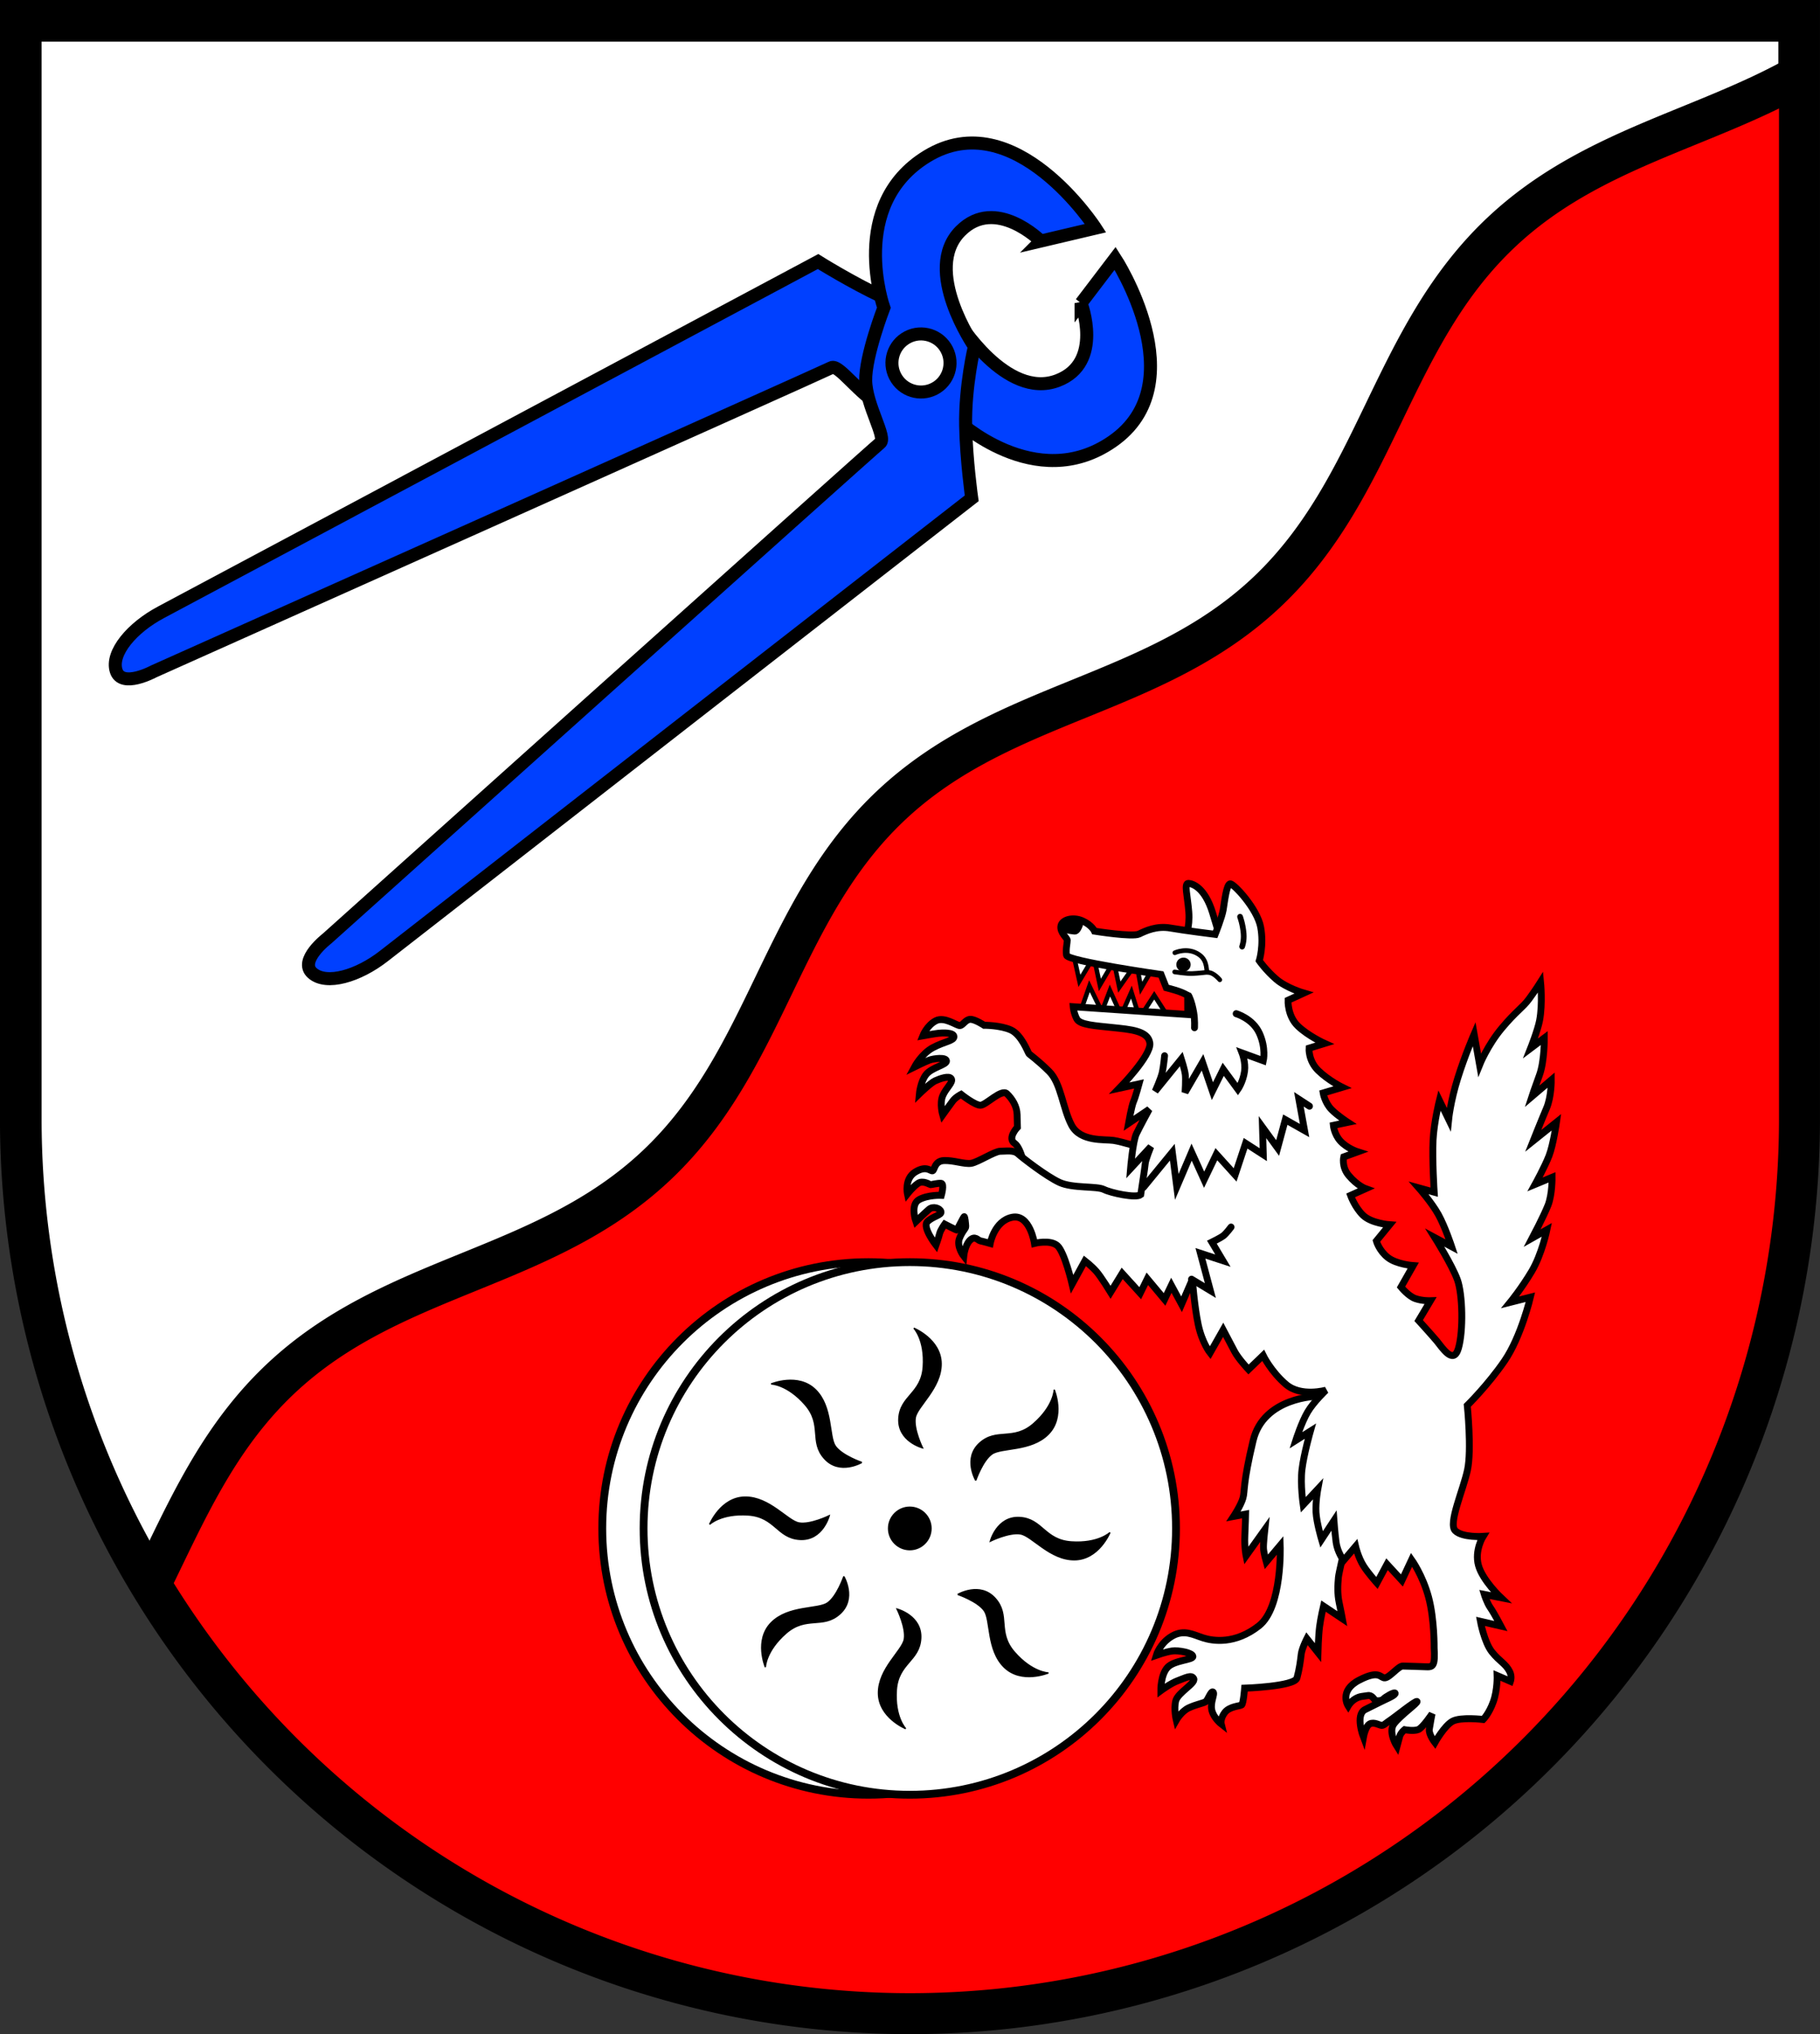 <?xml version="1.0" encoding="UTF-8" standalone="no"?>
<!-- Created with Inkscape (http://www.inkscape.org/) -->

<svg
   width="139.899mm"
   height="156.306mm"
   viewBox="0 0 139.899 156.306"
   version="1.1"
   id="svg3325"
   inkscape:version="1.2.2 (732a01da63, 2022-12-09)"
   sodipodi:docname="Wappen Tangstedt Pi2.svg"
   xmlns:inkscape="http://www.inkscape.org/namespaces/inkscape"
   xmlns:sodipodi="http://sodipodi.sourceforge.net/DTD/sodipodi-0.dtd"
   xmlns="http://www.w3.org/2000/svg"
   xmlns:svg="http://www.w3.org/2000/svg">
  <rect x="0" y="0" width="139.899" height="156.306" fill="#333333" stroke="none"/>
  <sodipodi:namedview
     id="namedview3327"
     pagecolor="#ffffff"
     bordercolor="#666666"
     borderopacity="1.0"
     inkscape:showpageshadow="2"
     inkscape:pageopacity="0.0"
     inkscape:pagecheckerboard="0"
     inkscape:deskcolor="#d1d1d1"
     inkscape:document-units="mm"
     showgrid="false"
     inkscape:zoom="0.90607997"
     inkscape:cx="263.77363"
     inkscape:cy="296.33146"
     inkscape:current-layer="layer1" />
  <defs
     id="defs3322" />
  <g
     inkscape:label="Ebene 1"
     inkscape:groupmode="layer"
     id="layer1"
     transform="translate(-539.152,-69.088)">
    <g
       id="g3227"
       transform="rotate(57.009,656.388,400.238)">
      <path
         id="path3093"
         style="fill:#ffffff;stroke:#000000;stroke-width:3.2;stroke-linecap:round;stroke-dasharray:none"
         d="m 34.602,83.203 v 84.364 a 68.35,68.743 0 0 0 68.349,68.743 68.35,68.743 0 0 0 68.35,-68.743 V 83.203 Z"
         transform="rotate(-57.009,391.791,-59.521)" />
      <path
         id="path845"
         style="fill:#ff0000;fill-opacity:1;stroke:#000000;stroke-width:3.1;stroke-dasharray:none"
         d="m 171.301,87.381 c -7.542,4.232 -16.096,5.685 -22.865,12.041 -8.634,8.106 -9.466,19.618 -18.1,27.724 -8.634,8.107 -20.179,8.216 -28.813,16.323 -8.634,8.106 -9.467,19.618 -18.101,27.725 -8.634,8.107 -20.179,8.216 -28.813,16.323 -4.895,4.596 -7.294,10.28 -10.016,15.824 a 68.35,68.743 0 0 0 58.358,32.97 68.35,68.743 0 0 0 68.35,-68.743 z"
         transform="rotate(-57.009,391.791,-59.521)" />
      <g
         id="g1890"
         transform="rotate(-57.009,476.607,128.831)">
        <g
           id="g1592"
           transform="matrix(0.876,-0.033,0.034,0.89,-31.742,194.23)">
          <path
             style="fill:#ffffff;stroke:#000000;stroke-width:0.4;stroke-linecap:round;stroke-dasharray:none"
             d="m 393.534,-8.273 0.82,-2.044 1.001,2.239 0.779,-1.794 0.904,2.169 0.973,-1.961 0.626,2.252 1.363,-1.905 1.349,2.252 -6.883,-0.348 z"
             id="path1575" />
          <path
             style="fill:#ffffff;stroke:#000000;stroke-width:0.4;stroke-linecap:round;stroke-dasharray:none"
             d="m 393.061,-13.126 0.431,2.322 1.349,-2.044 0.431,2.461 1.307,-2.002 0.389,2.252 1.585,-2.044 0.32,2.211 1.307,-2.03 -3.615,-1.418 z"
             id="path1573" />
          <path
             style="fill:#ffffff;stroke:#000000;stroke-width:0.6;stroke-linecap:round;stroke-dasharray:none"
             d="m 402.919,-14.266 c 0,0 0.445,-0.751 0.389,-2.141 -0.056,-1.39 -0.334,-2.475 0.056,-2.447 0.389,0.028 1.43,0.429 2.019,2.588 0.499,1.826 0.835,3.277 0.835,3.277 z"
             id="path1571"
             sodipodi:nodetypes="cssscc" />
          <path
             style="fill:#ffffff;stroke:#000000;stroke-width:0.6;stroke-linecap:round;stroke-dasharray:none"
             d="m 398.776,3.921 c 0,0 -2.058,-0.723 -2.836,-0.862 -0.779,-0.139 -2.892,0.028 -3.615,-1.446 -0.723,-1.474 -0.779,-3.643 -1.78,-4.7 -1.001,-1.057 -1.641,-1.502 -1.724,-1.613 -0.083,-0.111 -0.584,-1.655 -1.502,-2.1 -0.918,-0.445 -2.322,-0.487 -2.322,-0.487 0,0 -0.765,-0.542 -1.182,-0.556 -0.417,-0.014 -0.653,0.473 -0.932,0.501 -0.278,0.028 -1.321,-0.862 -2.113,-0.487 -0.793,0.375 -1.182,1.251 -1.182,1.251 0,0 1.001,-0.139 1.363,-0.167 0.362,-0.028 1.363,-0.028 1.363,0.334 0,0.362 -0.834,0.389 -1.863,0.876 -1.029,0.487 -1.696,1.613 -1.696,1.613 0,0 0.945,-0.417 1.335,-0.542 0.389,-0.125 1.46,-0.209 1.488,0.125 0.028,0.334 -1.321,0.514 -1.835,1.112 -0.514,0.598 -0.653,1.641 -0.653,1.641 0,0 1.015,-0.904 1.432,-1.071 0.417,-0.167 1.237,-0.431 1.418,-0.125 0.181,0.306 -0.487,0.765 -0.806,1.432 -0.32,0.667 -0.07,1.655 -0.07,1.655 0,0 0.667,-0.848 0.932,-1.168 0.264,-0.32 0.751,-0.542 0.751,-0.542 0,0 1.182,1.001 1.669,1.001 0.487,0 1.891,-1.377 2.35,-0.904 0.459,0.473 0.834,1.112 0.82,1.835 -0.014,0.723 -0.014,1.085 -0.014,1.085 0,0 -0.945,0.904 -0.306,1.377 0.64,0.473 0.859,2.497 0.859,2.497 l 8.495,4.129 3.48,-1.73 -0.452,-3.264 z"
             id="path1550" />
          <path
             style="fill:#ffffff;stroke:#000000;stroke-width:0.6;stroke-linecap:round;stroke-dasharray:none"
             d="m 412.957,25.779 c 0,0 -4.719,-0.118 -5.781,3.618 -1.062,3.736 -0.885,4.306 -1.082,4.916 -0.197,0.61 -0.885,1.553 -0.885,1.553 l 1.062,-0.157 c 0,0 -0.049,0.826 -0.138,1.848 -0.088,1.023 0.039,1.75 0.039,1.75 l 1.73,-2.202 c 0,0 -0.187,1.229 -0.177,1.632 0.01,0.403 0.197,1.16 0.197,1.16 l 1.278,-1.386 c 0,0 0.003,5.343 -2.138,6.872 -2.141,1.529 -4.06,1.168 -4.922,0.862 -0.862,-0.306 -1.651,-0.823 -2.732,-0.252 -1.082,0.57 -1.435,1.593 -1.435,1.593 0,0 0.826,-0.256 1.396,-0.315 0.57,-0.059 1.789,0.216 1.809,0.531 0.02,0.315 -1.632,0.256 -2.261,0.865 -0.629,0.61 -0.669,1.986 -0.669,1.986 0,0 0.905,-0.61 1.534,-0.806 0.629,-0.197 1.219,-0.511 1.396,-0.118 0.177,0.393 -1.435,1.14 -1.652,1.848 -0.216,0.708 -0.02,1.671 -0.02,1.671 0,0 0.472,-0.747 1.14,-1.023 0.669,-0.275 1.298,-0.354 1.494,-0.472 0.197,-0.118 0.511,-0.964 0.688,-0.806 0.177,0.157 -0.295,0.846 -0.177,1.534 0.118,0.688 0.783,1.241 0.783,1.241 0,0 -0.095,-0.435 0.338,-0.965 0.433,-0.531 1.357,-0.511 1.514,-0.61 0.157,-0.098 0.315,-1.435 0.315,-1.435 0,0 4.385,0.02 4.621,-0.708 0.236,-0.728 0.374,-1.514 0.452,-2.025 0.079,-0.511 0.551,-1.337 0.551,-1.337 l 0.924,1.239 c 0,0 0.098,-1.465 0.226,-2.222 0.128,-0.757 0.413,-1.77 0.413,-1.77 l 1.612,1.15 c 0,0 -0.088,-0.6 -0.226,-1.386 -0.138,-0.787 -0.069,-1.544 0.02,-2.202 0.088,-0.659 2.155,-7.803 2.155,-7.803 l -0.278,-7.008 z"
             id="path1530"
             sodipodi:nodetypes="cssccscccccssscssscssscsssscsscssc" />
          <path
             style="fill:#ffffff;stroke:#000000;stroke-width:0.6;stroke-linecap:round;stroke-dasharray:none"
             d="m 400.667,-11.09 c 0,0 -8.16,-1.455 -8.219,-1.966 -0.059,-0.511 0.118,-1.121 0.118,-1.298 0,-0.177 -0.629,-0.688 -0.511,-1.239 0.118,-0.551 1.101,-0.767 1.907,-0.374 0.806,0.393 1.022,0.924 1.022,0.924 0,0 3.304,0.649 3.893,0.393 0.59,-0.256 1.573,-0.669 2.773,-0.413 1.199,0.256 3.893,0.688 3.893,0.688 0,0 0.649,-1.435 0.787,-2.084 0.138,-0.649 0.374,-2.242 0.708,-2.222 0.334,0.02 2.281,2.242 2.517,3.834 0.236,1.593 -0.236,2.891 -0.236,2.891 0,0 0.539,0.832 1.415,1.639 0.876,0.806 2.378,1.293 2.378,1.293 l -1.404,0.57 c 0,0 -0.111,1.335 0.765,2.239 0.876,0.904 2.294,1.599 2.294,1.599 l -1.377,0.362 c 0,0 -0.125,1.071 0.737,1.961 0.862,0.89 2.044,1.516 2.044,1.516 l -1.696,0.431 c 0,0 0.105,0.833 0.68,1.456 0.502,0.544 1.382,1.153 1.382,1.153 l -1.278,0.216 c 0,0 0.045,0.76 0.551,1.357 0.575,0.678 1.494,1.003 1.494,1.003 L 416.063,5.231 c 0,0 -0.241,0.84 0.374,1.612 0.736,0.925 1.435,1.199 1.435,1.199 l -1.337,0.531 c 0,0 0.336,1.042 1.023,1.75 0.708,0.73 2.301,0.905 2.301,0.905 l -1.219,1.357 c 0,0 0.197,0.826 0.944,1.455 0.747,0.629 2.202,0.787 2.202,0.787 l -1.14,1.809 c 0,0 0.61,0.806 1.219,1.042 0.61,0.236 1.317,0.236 1.317,0.236 l -1.101,1.671 c 0,0 1.111,1.299 1.528,1.828 0.417,0.528 1.363,2.169 1.863,0.695 0.501,-1.474 0.556,-4.644 0.139,-5.923 -0.417,-1.279 -1.835,-3.699 -1.835,-3.699 l 1.446,0.834 c 0,0 -0.514,-1.752 -1.057,-2.809 -0.542,-1.057 -1.627,-2.364 -1.627,-2.364 l 1.335,0.417 c 0,0 -0.075,-2.83 0.076,-4.495 0.142,-1.571 0.688,-3.402 0.688,-3.402 l 0.747,1.671 c 0,0 0.216,-1.534 0.924,-3.5 0.708,-1.966 1.593,-3.775 1.593,-3.775 l 0.374,2.674 c 0,0 0.747,-1.652 2.065,-3.087 1.317,-1.435 1.888,-1.691 2.478,-2.419 0.59,-0.728 1.081,-1.435 1.081,-1.435 0,0 0.118,1.868 -0.216,3.303 -0.193,0.83 -0.885,2.379 -0.885,2.379 l 1.239,-0.846 c 0,0 -0.059,2.006 -0.551,3.186 C 432.994,0 432.758,0.629 432.758,0.629 l 1.75,-1.357 c 0,0 -0.039,1.435 -0.511,2.419 -0.472,0.983 -1.278,2.773 -1.278,2.773 l 2.104,-1.534 c 0,0 -0.354,1.927 -0.767,2.871 -0.413,0.944 -1.317,2.419 -1.317,2.419 l 1.514,-0.551 c 0,0 -0.039,1.475 -0.452,2.399 -0.413,0.924 -1.494,2.773 -1.494,2.773 l 1.317,-0.669 c 0,0 -0.531,2.104 -1.475,3.539 -0.944,1.435 -1.986,2.596 -1.986,2.596 l 1.789,-0.374 c 0,0 -0.946,3.368 -2.475,5.398 -1.529,2.03 -3.42,3.726 -3.42,3.726 0,0 0.25,3.838 -0.195,5.562 -0.445,1.724 -1.891,4.561 -1.279,5.2 0.612,0.64 2.419,0.584 2.419,0.584 0,0 -0.806,1.168 -0.501,2.475 0.306,1.307 1.863,2.864 1.863,2.864 l -1.446,-0.334 c 0,0 0.195,0.723 0.487,1.168 0.292,0.445 0.862,1.613 0.862,1.613 l -1.78,-0.473 c 0,0 0.264,1.808 0.904,2.67 0.64,0.862 1.172,1.047 1.502,1.78 0.19,0.423 0.028,0.82 0.028,0.82 l -1.154,-0.542 c 0,0 0,1.21 -0.417,2.239 -0.417,1.029 -0.946,1.502 -0.946,1.502 0,0 -1.961,-0.306 -2.697,0.056 -0.737,0.362 -1.613,1.78 -1.613,1.78 0,0 -0.528,-0.723 -0.445,-1.168 0.083,-0.445 0.292,-1.321 0.292,-1.321 0,0 -0.848,1.154 -1.251,1.307 -0.403,0.153 -1.21,-0.028 -1.21,-0.028 0,0 -0.348,0.25 -0.445,0.542 -0.097,0.292 -0.278,0.876 -0.278,0.876 0,0 -0.751,-1.251 -0.195,-1.947 0.556,-0.695 2.225,-1.766 2.1,-1.863 -0.125,-0.097 -2.03,1.307 -2.392,1.516 -0.362,0.209 -0.584,0.445 -0.779,0.431 -0.195,-0.014 -0.653,-0.348 -1.043,-0.167 -0.389,0.181 -0.598,1.126 -0.598,1.126 0,0 -0.681,-1.961 0.236,-2.378 0.918,-0.417 1.891,-0.834 1.891,-0.834 0,0 0.898,-0.344 0.793,-0.487 -0.083,-0.112 -0.876,0.306 -1.043,0.473 -0.167,0.167 -0.584,0.153 -0.695,0.097 -0.111,-0.056 -0.278,-0.501 -0.667,-0.445 -0.389,0.056 -0.681,0.014 -1.098,0.236 -0.417,0.222 -0.653,0.598 -0.653,0.598 0,0 -0.806,-1.335 1.057,-2.197 1.863,-0.862 1.835,-0.083 2.266,-0.111 0.431,-0.028 1.224,-0.987 1.599,-0.959 0.375,0.028 1.599,0.097 2.044,0.139 0.445,0.042 0.598,-0.042 0.695,-0.389 0.097,-0.348 0.07,-1.21 0.07,-1.21 0,0 0.125,-2.475 -0.32,-4.394 -0.445,-1.919 -1.363,-3.281 -1.363,-3.281 l -0.918,1.752 -1.251,-1.446 -0.945,1.585 c 0,0 -0.757,-0.898 -1.119,-1.518 -0.445,-0.762 -0.629,-1.711 -0.629,-1.711 l -1.101,1.18 c 0,0 -0.514,-0.75 -0.593,-1.595 -0.079,-0.846 -0.115,-1.875 -0.115,-1.875 l -1.15,1.583 c 0,0 -0.381,-1.472 -0.395,-2.362 -0.014,-0.89 0.236,-1.988 0.236,-1.988 l -1.335,1.307 c 0,0 -0.195,-1.766 0.014,-3.059 0.209,-1.293 0.862,-3.268 0.862,-3.268 l -1.309,0.747 c 0,0 0.57,-1.553 1.14,-2.419 0.57,-0.865 1.671,-1.809 1.671,-1.809 0,0 -2.202,0.531 -3.48,-0.629 -1.278,-1.16 -1.907,-2.576 -1.907,-2.576 l -1.329,1.166 c 0,0 -0.862,-0.973 -1.168,-1.613 -0.306,-0.64 -0.918,-1.891 -0.918,-1.891 l -1.224,1.947 c 0,0 -0.667,-0.89 -0.945,-2.475 -0.278,-1.585 -0.362,-3.921 -0.362,-3.921 l -1.029,2.113 -0.834,-1.669 -0.64,1.196 -1.443,-1.834 -0.669,1.219 -1.514,-1.77 -1.081,1.593 c 0,0 -0.787,-1.376 -1.18,-1.848 -0.393,-0.472 -0.964,-0.944 -0.964,-0.944 l -1.199,1.966 c 0,0 -0.551,-2.792 -1.16,-3.362 -0.61,-0.57 -2.006,-0.275 -2.006,-0.275 0,0 -0.295,-2.576 -1.868,-2.32 -1.573,0.256 -2.006,2.183 -2.006,2.183 0,0 -0.678,-0.216 -0.865,-0.256 -0.187,-0.039 -0.442,-0.501 -0.905,-0.079 -0.462,0.423 -0.59,1.347 -0.59,1.347 0,0 -0.629,-0.855 -0.315,-1.553 0.315,-0.698 0.59,-0.796 0.59,-1.013 0,-0.216 -0.039,-0.865 -0.108,-0.836 -0.069,0.029 -0.649,1.101 -0.688,1.121 -0.039,0.02 -1.042,-0.541 -1.042,-0.541 0,0 -0.393,0.492 -0.482,0.806 -0.088,0.315 -0.354,0.973 -0.354,0.973 0,0 -1.16,-1.593 -0.678,-2.045 0.482,-0.452 1.308,-0.521 1.229,-0.826 -0.079,-0.305 -0.678,-0.521 -1.042,-0.236 -0.364,0.285 -1.19,1.013 -1.19,1.013 0,0 -0.462,-1.475 0.344,-1.878 0.806,-0.403 1.976,-0.305 1.976,-0.305 0,0 0.324,-0.993 0.02,-1.032 -0.305,-0.039 -0.865,0.088 -0.934,0.079 -0.069,-0.01 -0.649,-0.433 -1.101,-0.147 -0.452,0.285 -0.954,0.865 -0.954,0.865 0,0 -0.236,-1.308 0.757,-1.858 0.993,-0.551 1.317,-0.029 1.514,-0.049 0.197,-0.02 0.187,-0.836 1.032,-0.846 0.846,-0.01 1.809,0.403 2.399,0.324 0.59,-0.079 2.094,-0.964 2.576,-0.944 0.482,0.02 1.17,-0.088 1.534,0.265 0.364,0.354 2.411,2.044 3.551,2.614 1.14,0.57 3.24,0.417 3.865,0.751 0.626,0.334 2.781,0.876 3.212,0.57 0,0 0.459,-2.322 0.501,-2.67 0.042,-0.348 0.542,-1.432 0.542,-1.432 l -1.849,1.821 c 0,0 0.292,-2.35 0.626,-2.976 0.334,-0.626 1.21,-2.072 1.21,-2.072 l -1.863,1.14 c 0,0 0.334,-1.502 0.514,-1.863 0.181,-0.362 0.542,-1.502 0.542,-1.502 l -1.738,0.306 c 0,0 2.934,-2.725 2.823,-3.796 -0.111,-1.071 -1.681,-1.236 -3.195,-1.452 -1.514,-0.216 -2.871,-0.334 -3.127,-0.865 -0.256,-0.531 -0.275,-1.062 -0.275,-1.062 l 10.009,1.042 0.059,-1.652 c 0,0 -0.354,-0.216 -0.767,-0.374 -0.413,-0.157 -1.082,-0.354 -1.082,-0.354 z"
             id="path1008"
             sodipodi:nodetypes="csssscsscssscsccsccsccsccsccsccsccsccsccsssccsccsccsccsscsccsccsccsccsccsccscsscsccsccssccscscscscscssssscscssssscssssscsccccsccsccsccsccscsccsccsccccccccsccscscsscsssscscssscscssscssssssssc" />
          <path
             style="fill:none;stroke:#000000;stroke-width:0.6;stroke-linecap:round;stroke-dasharray:none"
             d="m 398.425,7.197 2.635,-2.93 0.275,3.009 1.416,-2.95 1.003,2.419 1.16,-2.163 1.573,1.848 1.023,-2.694 1.514,1.042 0.02,-2.379 1.258,1.848 0.767,-2.419 1.652,1.003 -0.393,-2.714 0.905,0.629"
             id="path1216" />
          <path
             style="fill:none;stroke:#000000;stroke-width:0.6;stroke-linecap:round;stroke-dasharray:none"
             d="m 402.319,15.279 1.612,1.042 -0.747,-3.245 1.947,0.708 -0.905,-1.632 c 0,0 0.767,-0.334 1.023,-0.511 0.256,-0.177 0.708,-0.728 0.708,-0.728"
             id="path1218" />
          <path
             style="fill:none;stroke:#000000;stroke-width:0.6;stroke-linecap:round;stroke-dasharray:none"
             d="m 400.706,-4.07 c 0,0 -0.118,0.885 -0.256,1.416 -0.138,0.531 -0.688,1.612 -0.688,1.612 l 2.399,-2.694 c 0,0 0.256,0.905 0.295,1.337 0.039,0.433 -0.079,1.553 -0.079,1.553 l 1.632,-2.537 0.767,2.517 1.023,-1.848 1.219,1.77 c 0,0 0.474,-0.61 0.642,-1.531 0.138,-0.755 -0.153,-1.585 -0.153,-1.585 l 1.835,0.737 c 0,0 0.292,-1.071 -0.25,-2.378 -0.542,-1.307 -1.974,-1.766 -1.974,-1.766"
             id="path1220"
             sodipodi:nodetypes="csccscccccsccsc" />
          <path
             style="fill:none;stroke:#000000;stroke-width:0.5;stroke-linecap:round;stroke-dasharray:none"
             d="m 407.785,-15.81 c 0,0 0.221,0.649 0.256,1.475 0.027,0.649 -0.177,1.101 -0.177,1.101"
             id="path1233"
             sodipodi:nodetypes="csc" />
          <path
             style="fill:none;stroke:#000000;stroke-width:0.4;stroke-linecap:round;stroke-dasharray:none"
             d="m 401.945,-12.919 c 0,0 1.166,-0.486 2.143,0.256 0.798,0.605 0.476,1.553 0.698,1.553 0.501,0 1.013,0.669 1.013,0.669"
             id="path1235"
             sodipodi:nodetypes="cssc" />
          <path
             style="fill:none;stroke:#000000;stroke-width:0.4;stroke-linecap:round;stroke-dasharray:none"
             d="m 401.866,-11.267 c 0,0 1.023,0.197 1.534,0.197 0.511,0 1.258,-0.059 1.258,-0.059"
             id="path1237" />
          <ellipse
             style="fill:#000000;stroke:none;stroke-width:0.4;stroke-linecap:round;stroke-dasharray:none"
             id="path1291"
             cx="402.667"
             cy="-11.869"
             rx="0.629"
             ry="0.603" />
          <path
             style="fill:none;stroke:#000000;stroke-width:0.6;stroke-linecap:round;stroke-dasharray:none"
             d="m 403.026,-9.153 c 0,0 0.243,0.466 0.374,1.435 0.089,0.656 0.02,1.327 0.02,1.327"
             id="path1399"
             sodipodi:nodetypes="csc" />
          <path
             style="fill:#000000;stroke:#000000;stroke-width:0.1;stroke-linecap:round;stroke-dasharray:none"
             d="m 392.085,-15.111 c 0,0 0.723,0.204 1.122,0.244 0.596,0.06 0.826,-1.046 0.826,-1.046 l -0.16,-0.175 -1.007,-0.028 -0.765,0.389 -0.052,0.396 z"
             id="path1403"
             sodipodi:nodetypes="cscccccc" />
        </g>
        <g
           id="g1859"
           transform="translate(-1.123,-0.459)">
          <circle
             style="fill:#ffffff;stroke:#000000;stroke-width:0.6;stroke-linecap:round;stroke-dasharray:none"
             id="circle1845"
             cx="297.5"
             cy="214.163"
             r="20.463" />
          <circle
             style="fill:#ffffff;stroke:#000000;stroke-width:0.6;stroke-linecap:round;stroke-dasharray:none"
             id="path1669"
             cx="300.675"
             cy="214.163"
             r="20.463" />
          <g
             id="g1701">
            <path
               style="fill:#000000;stroke:#000000;stroke-width:0.1;stroke-linecap:round;stroke-dasharray:none"
               d="m 306.868,215.141 c 0,0 0.501,-1.919 2.252,-1.821 1.752,0.097 1.905,1.738 3.977,1.877 2.072,0.139 2.965,-0.72 2.965,-0.72 0,0 -0.852,2.082 -2.729,2.096 -1.877,0.014 -3.268,-1.835 -4.143,-1.988 -0.876,-0.153 -2.322,0.556 -2.322,0.556 z"
               id="path1677"
               sodipodi:nodetypes="csscssc"
               inkscape:transform-center-x="-10.789906"
               inkscape:transform-center-y="0.78184807" />
            <path
               style="fill:#000000;stroke:#000000;stroke-width:0.1;stroke-linecap:round;stroke-dasharray:none"
               d="m 304.363,219.234 c 0,0 1.711,-1.003 2.881,0.305 1.17,1.308 0.118,2.576 1.485,4.139 1.367,1.563 2.605,1.588 2.605,1.588 0,0 -2.075,0.87 -3.412,-0.447 -1.337,-1.317 -1.013,-3.608 -1.524,-4.336 -0.511,-0.728 -2.035,-1.249 -2.035,-1.249 z"
               id="path1679"
               sodipodi:nodetypes="csscssc"
               inkscape:transform-center-x="-7.172616"
               inkscape:transform-center-y="8.0437974" />
            <path
               style="fill:#000000;stroke:#000000;stroke-width:0.1;stroke-linecap:round;stroke-dasharray:none"
               d="m 299.697,220.356 c 0,0 1.919,0.501 1.821,2.252 -0.097,1.752 -1.738,1.905 -1.877,3.977 -0.139,2.072 0.72,2.965 0.72,2.965 0,0 -2.082,-0.852 -2.096,-2.729 -0.014,-1.877 1.835,-3.268 1.988,-4.143 0.153,-0.876 -0.556,-2.322 -0.556,-2.322 z"
               id="path1681"
               sodipodi:nodetypes="csscssc"
               inkscape:transform-center-x="0.78184764"
               inkscape:transform-center-y="10.789905" />
            <path
               style="fill:#000000;stroke:#000000;stroke-width:0.1;stroke-linecap:round;stroke-dasharray:none"
               d="m 295.605,217.85 c 0,0 1.003,1.711 -0.305,2.881 -1.308,1.17 -2.576,0.118 -4.139,1.485 -1.563,1.367 -1.588,2.605 -1.588,2.605 0,0 -0.87,-2.075 0.447,-3.412 1.317,-1.337 3.608,-1.013 4.336,-1.524 0.728,-0.511 1.249,-2.035 1.249,-2.035 z"
               id="path1683"
               sodipodi:nodetypes="csscssc"
               inkscape:transform-center-x="8.0437977"
               inkscape:transform-center-y="7.172615" />
            <path
               style="fill:#000000;stroke:#000000;stroke-width:0.1;stroke-linecap:round;stroke-dasharray:none"
               d="m 294.483,213.185 c 0,0 -0.501,1.919 -2.252,1.821 -1.752,-0.097 -1.905,-1.738 -3.977,-1.877 -2.072,-0.139 -2.965,0.72 -2.965,0.72 0,0 0.852,-2.082 2.729,-2.096 1.877,-0.014 3.268,1.835 4.143,1.988 0.876,0.153 2.322,-0.556 2.322,-0.556 z"
               id="path1685"
               sodipodi:nodetypes="csscssc"
               inkscape:transform-center-x="10.789909"
               inkscape:transform-center-y="-0.78184827" />
            <path
               style="fill:#000000;stroke:#000000;stroke-width:0.1;stroke-linecap:round;stroke-dasharray:none"
               d="m 296.988,209.092 c 0,0 -1.711,1.003 -2.881,-0.305 -1.17,-1.308 -0.118,-2.576 -1.485,-4.139 -1.367,-1.563 -2.605,-1.588 -2.605,-1.588 0,0 2.075,-0.87 3.412,0.447 1.337,1.317 1.013,3.608 1.524,4.336 0.511,0.728 2.035,1.249 2.035,1.249 z"
               id="path1687"
               sodipodi:nodetypes="csscssc"
               inkscape:transform-center-x="7.172619"
               inkscape:transform-center-y="-8.0438006" />
            <path
               style="fill:#000000;stroke:#000000;stroke-width:0.1;stroke-linecap:round;stroke-dasharray:none"
               d="m 301.654,207.97 c 0,0 -1.919,-0.501 -1.821,-2.252 0.097,-1.752 1.738,-1.905 1.877,-3.977 0.139,-2.072 -0.72,-2.965 -0.72,-2.965 0,0 2.082,0.852 2.096,2.729 0.014,1.877 -1.835,3.268 -1.988,4.143 -0.153,0.876 0.556,2.322 0.556,2.322 z"
               id="path1689"
               sodipodi:nodetypes="csscssc"
               inkscape:transform-center-x="-0.78184428"
               inkscape:transform-center-y="-10.789915" />
            <path
               style="fill:#000000;stroke:#000000;stroke-width:0.1;stroke-linecap:round;stroke-dasharray:none"
               d="m 305.746,210.476 c 0,0 -1.003,-1.711 0.305,-2.881 1.308,-1.17 2.576,-0.118 4.139,-1.485 1.563,-1.367 1.588,-2.605 1.588,-2.605 0,0 0.87,2.075 -0.447,3.412 -1.317,1.337 -3.608,1.013 -4.336,1.524 -0.728,0.511 -1.249,2.035 -1.249,2.035 z"
               id="path1691"
               sodipodi:nodetypes="csscssc"
               inkscape:transform-center-x="-8.0438005"
               inkscape:transform-center-y="-7.17262" />
          </g>
          <circle
             style="fill:#000000;stroke:none;stroke-width:0.1;stroke-linecap:round;stroke-dasharray:none"
             id="path1755"
             cx="300.675"
             cy="214.163"
             r="1.682" />
        </g>
      </g>
      <g
         id="g3155"
         transform="translate(117.564,145.339)">
        <path
           style="fill:#0040ff;fill-opacity:1;stroke:#000000;stroke-width:1;stroke-linecap:round;stroke-dasharray:none"
           d="m 262.02,115.901 -1.46,-4.071 c 0,0 11.464,-0.024 11.686,7.858 0.203,7.175 -7.953,9.121 -7.953,9.121 0,0 -2.336,3.226 -3.949,4.227 -1.613,1.001 -4.561,1.001 -4.616,1.669 -0.056,0.667 -8.788,56.396 -8.788,56.396 0,0 -0.222,2.781 -1.613,2.392 -1.39,-0.389 -2.113,-2.836 -1.891,-5.339 0.222,-2.503 4.895,-57.036 4.895,-57.036 0,0 2.691,-1.253 4.916,-2.635 2.596,-1.612 4.759,-3.893 4.759,-3.893 0,0 7.134,0.2 8.023,-3.933 0.803,-3.733 -4.009,-4.756 -4.009,-4.756 z"
           id="path1993"
           sodipodi:nodetypes="ccscsscsscscsc"
           inkscape:transform-center-x="1.35283"
           inkscape:transform-center-y="-4.086734" />
        <path
           style="fill:#0040ff;fill-opacity:1;stroke:#000000;stroke-width:1;stroke-linecap:round;stroke-dasharray:none"
           d="m 256.333,115.901 1.46,-4.071 c 0,0 -11.464,-0.024 -11.686,7.858 -0.203,7.175 7.953,9.121 7.953,9.121 0,0 2.336,3.226 3.949,4.227 1.613,1.001 4.561,1.001 4.616,1.669 0.056,0.667 8.788,56.396 8.788,56.396 0,0 0.222,2.781 1.613,2.392 1.39,-0.389 2.113,-2.836 1.891,-5.339 -0.222,-2.503 -4.895,-57.036 -4.895,-57.036 0,0 -2.691,-1.253 -4.916,-2.635 -2.596,-1.612 -4.759,-3.893 -4.759,-3.893 0,0 -7.134,0.2 -8.023,-3.933 -0.803,-3.733 4.009,-4.756 4.009,-4.756 z"
           id="path1950"
           sodipodi:nodetypes="ccscsscsscscsc" />
        <circle
           style="fill:#ffffff;stroke:#000000;stroke-width:1;stroke-linecap:round;stroke-dasharray:none"
           id="path2047"
           cx="259.176"
           cy="128.726"
           r="2.232" />
      </g>
    </g>
  </g>
</svg>
